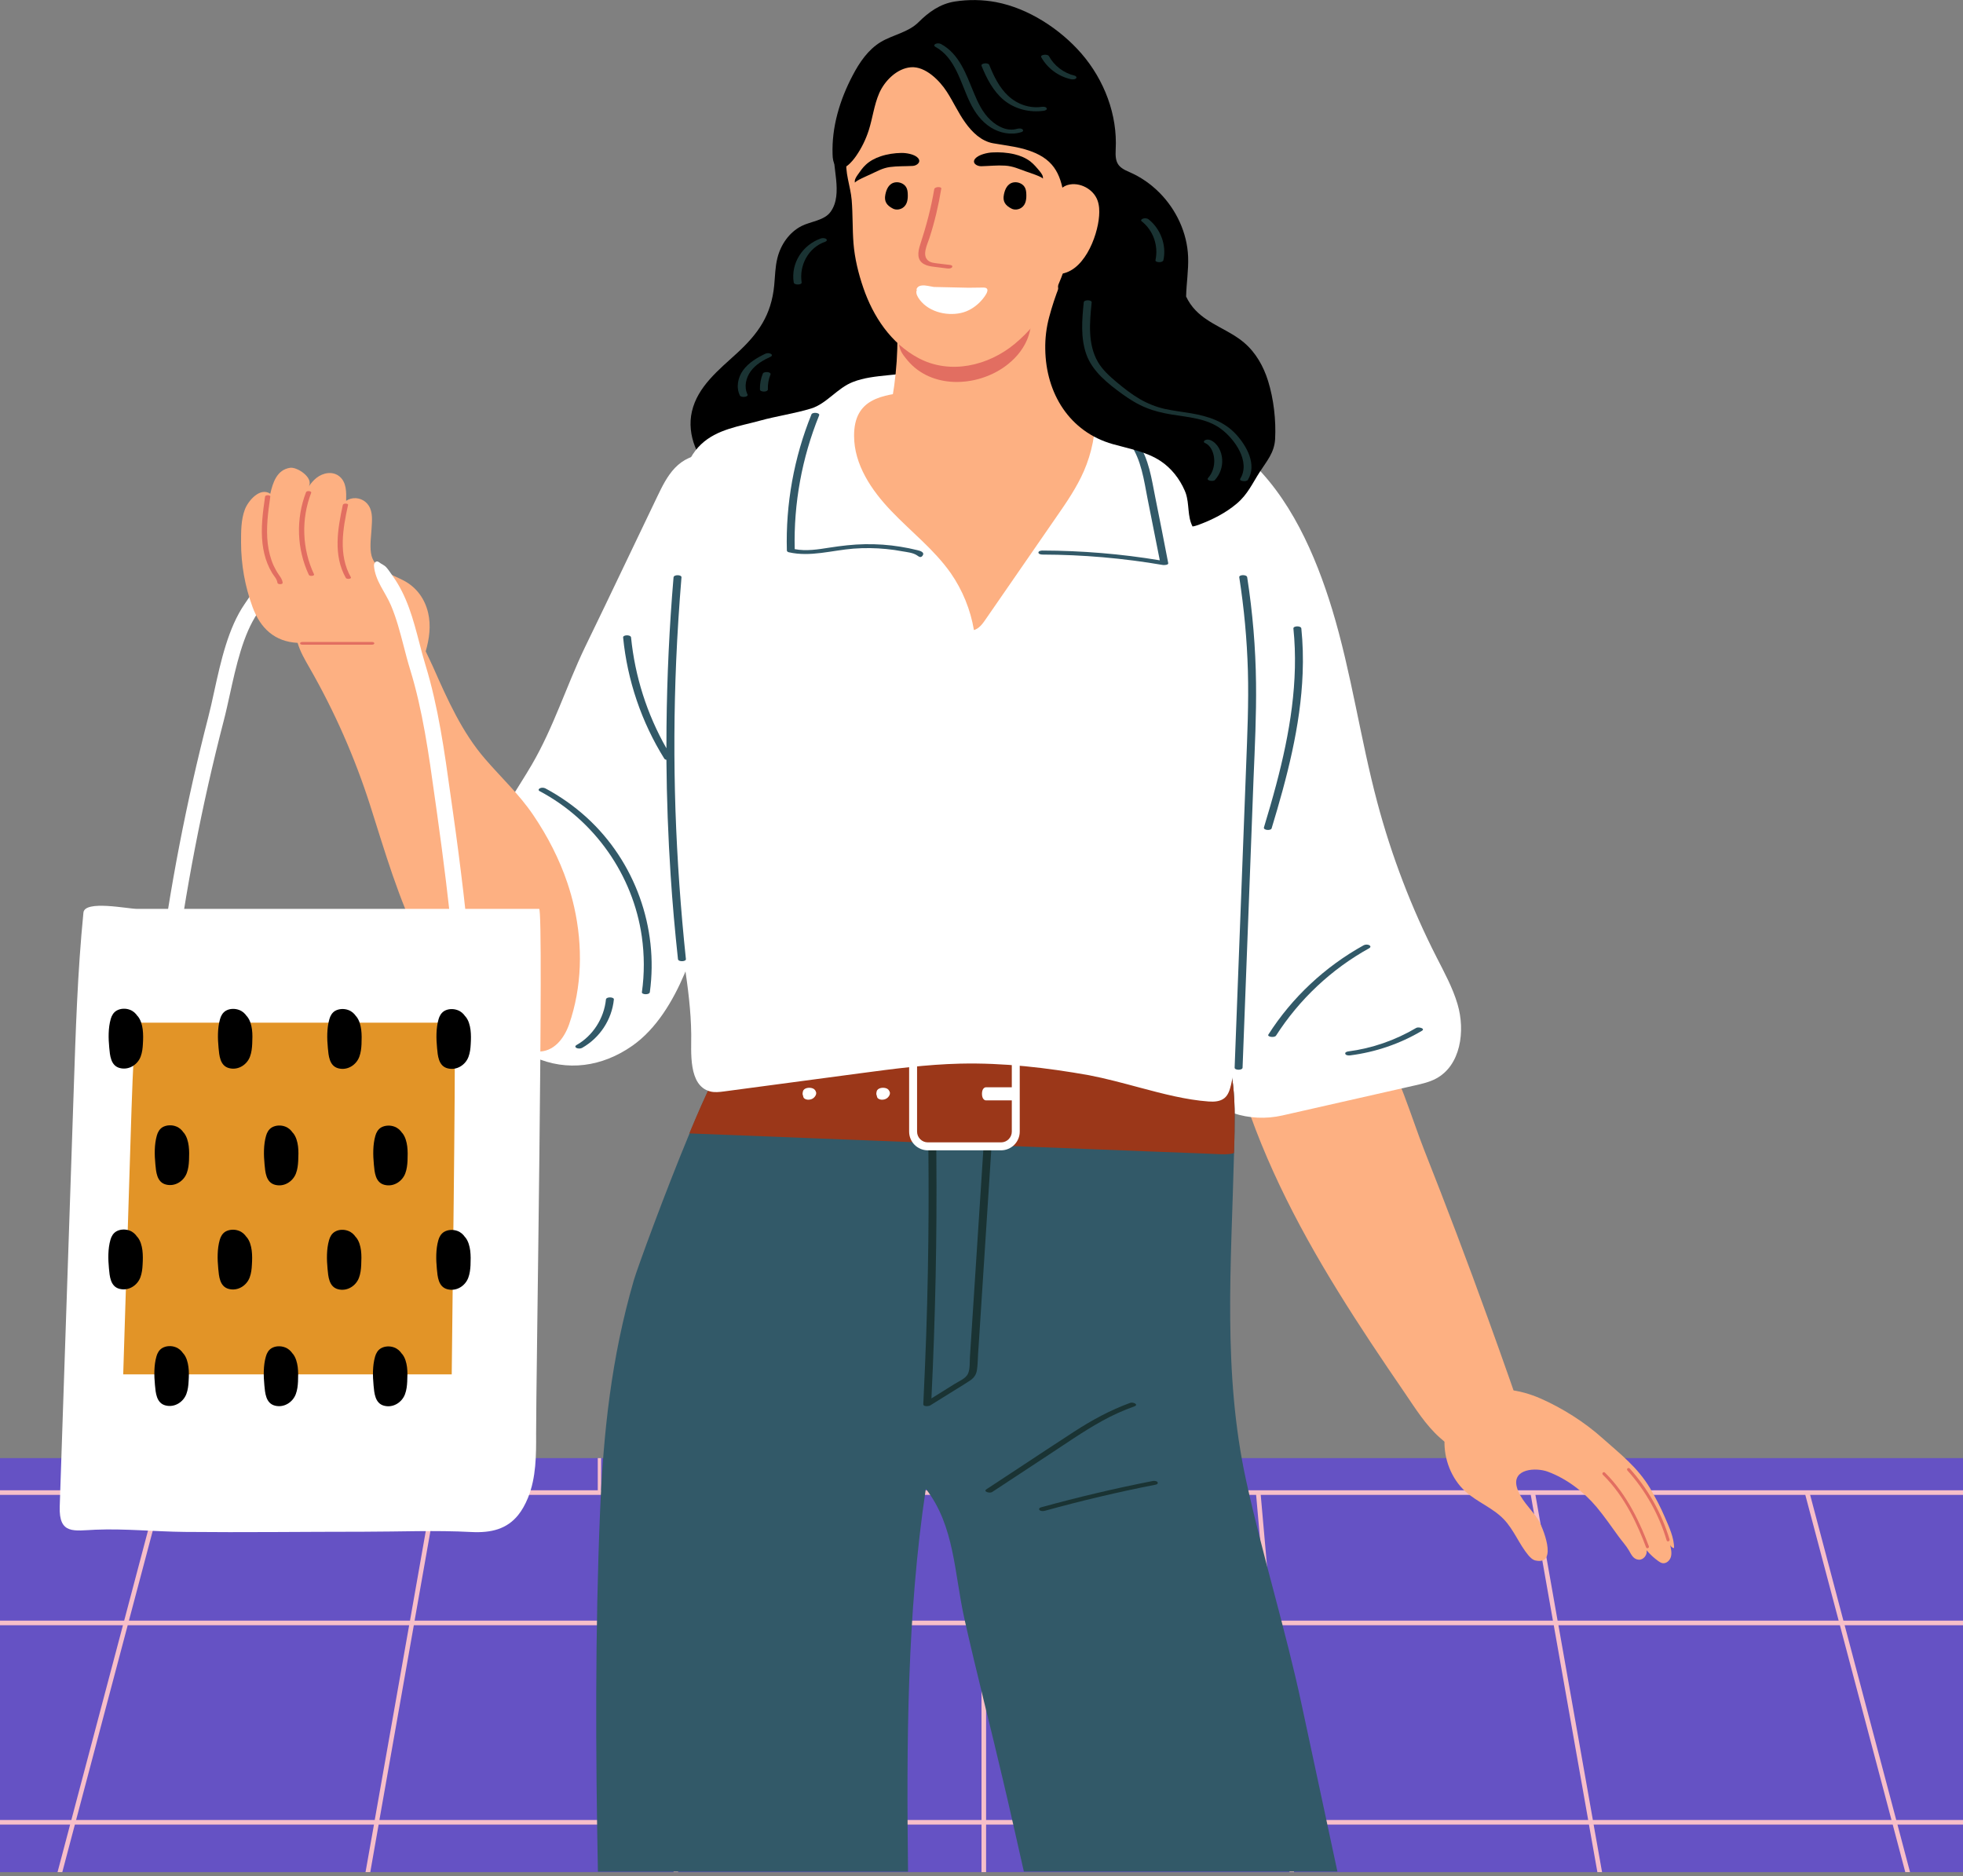 <svg width="428" height="409" viewBox="0 0 428 409" fill="none" xmlns="http://www.w3.org/2000/svg">
<rect x="0" y="0" width="428" height="409" fill="#808080" stroke="none"/>
<path d="M716 317.886H-287V408.156H716V317.886Z" fill="#6552C4"/>
<path d="M716 324.907H693.466L688.501 317.886H687.264L692.229 324.907H633.637L629.291 317.886H628.12L632.467 324.907H573.825L570.114 317.886H568.977L572.688 324.907H514.013L510.92 317.886H509.833L512.926 324.907H475.43V317.886H474.695V324.907H454.2H453.147H394.405H393.368H334.593H333.573H274.797H273.794H215.001H213.999H155.206H154.203H131.067V317.886H130.332V324.907H95.427L96.664 317.886H95.644L94.407 324.907H35.632L37.487 317.886H36.451L34.595 324.907H-24.147L-21.656 317.886H-22.726L-25.2 324.907H-83.926L-80.833 317.886H-81.92L-85.013 324.907H-143.688L-139.977 317.886H-141.114L-144.825 324.907H-203.467L-199.12 317.886H-200.291L-204.637 324.907H-263.229L-258.264 317.886H-259.501L-264.466 324.907H-287V325.91H-265.168L-284.543 353.325H-287V354.328H-285.245L-287 356.819V358.541L-284.024 354.328H-222.825L-249.07 396.788H-287V397.791H-249.688L-256.091 408.156H-254.921L-248.518 397.791H-183.44L-188.94 408.156H-187.787L-182.304 397.791H-117.192L-121.772 408.156H-120.686L-116.106 397.791H-50.944L-54.605 408.156H-53.552L-49.891 397.791H15.287L12.546 408.156H13.582L16.324 397.791H81.536L79.697 408.156H80.733L82.555 397.791H147.767L146.848 408.156H147.851L148.77 397.791H213.999V408.156H215.001V397.791H280.23L281.149 408.156H282.152L281.233 397.791H346.445L348.283 408.156H349.303L347.464 397.791H412.676L415.418 408.156H416.454L413.713 397.791H478.891L482.552 408.156H483.605L479.944 397.791H545.105L549.686 408.156H550.772L546.192 397.791H611.303L616.803 408.156H617.94L612.44 397.791H677.518L683.921 408.156H685.091L678.688 397.791H716V396.788H678.07L651.825 354.328H713.024L716 358.541V356.819L714.245 354.328H716V353.325H713.543L694.168 325.91H716V324.907ZM95.243 325.91H154.119L151.695 353.325H90.395L95.243 325.91ZM35.381 325.91H94.224L89.392 353.325H28.109L35.381 325.91ZM-24.498 325.91H34.328L27.073 353.325H-34.177L-24.498 325.91ZM-84.361 325.91H-25.551L-35.247 353.325H-96.463L-84.361 325.91ZM-144.223 325.91H-85.464L-97.567 353.325H-158.75L-144.223 325.91ZM-204.085 325.91H-145.36L-159.886 353.325H-221.036L-204.085 325.91ZM-283.306 353.325L-263.948 325.91H-205.272L-222.206 353.325H-283.306ZM-182.905 396.788H-247.9L-221.655 354.328H-160.421L-182.905 396.788ZM-116.757 396.788H-181.785L-159.285 354.328H-98.001L-116.757 396.788ZM-50.593 396.788H-115.654L-96.915 354.328H-35.598L-50.593 396.788ZM15.555 396.788H-49.54L-34.528 354.328H26.805L15.555 396.788ZM81.703 396.788H16.591L27.842 354.328H89.209L81.703 396.788ZM147.851 396.788H82.722L90.228 354.328H151.612L147.851 396.788ZM213.999 396.788H148.87L152.615 354.328H213.999V396.788ZM213.999 353.325H152.698L155.122 325.91H213.999V353.325ZM633.085 325.91L650.036 353.325H588.886L574.36 325.91H633.085ZM573.223 325.91L587.75 353.325H526.567L514.464 325.91H573.223ZM513.361 325.91L525.463 353.325H464.247L454.568 325.91H513.361ZM453.498 325.91L463.177 353.325H401.927L394.672 325.91H453.498ZM393.619 325.91L400.891 353.325H339.607L334.776 325.91H393.619ZM333.757 325.91L338.588 353.325H277.305L274.881 325.91H333.757ZM215.001 325.91H273.878L276.302 353.325H215.001V325.91ZM215.001 396.788V354.328H276.385L280.13 396.788H215.001ZM281.149 396.788L277.388 354.328H338.772L346.277 396.788H281.149ZM347.297 396.788L339.791 354.328H401.158L412.409 396.788H347.297ZM413.445 396.788L402.195 354.328H463.528L478.54 396.788H413.445ZM479.593 396.788L464.598 354.328H525.915L544.654 396.788H479.593ZM545.757 396.788L527.001 354.328H588.285L610.785 396.788H545.757ZM676.9 396.788H611.905L589.421 354.328H650.654L676.9 396.788ZM712.306 353.325H651.206L634.272 325.91H692.948L712.306 353.325Z" fill="#F7BFC9"/>
<g clip-path="url(#clip0_138_3955)">
<path d="M329.165 300.726C327.61 296.292 326.033 291.88 324.434 287.468C319.987 275.154 315.343 262.905 310.524 250.722C305.202 237.267 298.762 209.74 279.311 216.787C272.696 219.179 269.082 225.721 269.739 232.613C269.542 232.898 269.454 233.228 269.564 233.623C274.404 250.766 282.487 266.593 291.731 281.541C296.374 289.071 301.303 296.402 306.297 303.69C308.663 307.158 310.831 310.67 313.963 313.458C315.124 314.49 316.351 315.521 317.84 315.807C318.848 316.004 319.877 315.829 320.885 315.631C323.514 315.126 326.142 314.512 328.727 313.787C329.91 313.458 331.136 313.085 332.056 312.229C332.429 311.878 332.757 311.438 332.845 310.912C333.064 309.551 331.574 308.168 331.224 306.939C330.632 304.853 329.888 302.79 329.165 300.726Z" fill="#FDB082"/>
<path d="M359.809 324.521C357.027 319.846 353.26 316.992 349.295 313.458C345.462 310.034 340.665 307.004 335.956 304.919C331.356 302.9 325.945 302.022 321.345 304.063C312.934 307.773 313.329 319.582 319.527 325.18C322.09 327.485 325.485 328.736 327.873 331.216C330.063 333.499 331.202 336.616 333.217 339.053C333.656 339.558 334.159 340.084 334.816 340.216C339.876 341.314 336.262 332.621 335.276 331.15C333.743 328.867 331.399 326.87 330.698 324.126C329.713 320.175 334.904 319.89 337.489 320.855C341.585 322.37 345.309 325.224 348.112 328.56C349.821 330.602 351.31 332.797 352.887 334.948C353.632 335.979 354.552 336.967 355.187 338.065C355.669 338.921 356.151 339.975 357.312 340.04C358.342 340.106 359.196 338.987 359.021 337.977C359.765 338.877 360.641 339.689 361.605 340.37C361.868 340.545 362.131 340.721 362.438 340.787C363.292 340.962 364.102 340.216 364.321 339.382C364.54 338.548 364.343 337.67 364.146 336.814C364.278 337.165 364.606 337.45 365 337.516C365.044 335.299 363.883 332.841 363.007 330.799C362.109 328.692 361.058 326.672 359.897 324.697C359.875 324.631 359.831 324.565 359.809 324.521Z" fill="#FDB082"/>
<path d="M290.46 132.868C294.644 146.653 296.593 161.009 300.295 174.926C303.405 186.604 307.743 197.953 313.24 208.73C314.927 212.045 316.745 215.36 317.797 218.938C319.527 224.798 318.476 232.306 313.087 235.159C311.685 235.906 310.086 236.279 308.531 236.63C298.871 238.825 289.233 240.998 279.574 243.193C272.477 244.796 264.767 242.491 259.991 236.432C256.465 231.954 256.268 225.808 256.312 220.101C256.443 204.45 255.895 187.614 258.524 172.204C259.75 165.004 259.028 157.278 259.115 149.946C259.225 141.934 259.444 133.922 259.794 125.91C260.101 118.908 260.517 111.839 262.116 104.991C263.584 98.735 265.665 94.323 271.732 99.723C281.238 108.108 286.846 121.015 290.46 132.868Z" fill="white"/>
<path d="M131.83 132.232C135.642 124.264 139.475 116.296 143.286 108.305C144.359 106.066 145.455 103.806 147.163 102.006C148.872 100.228 151.325 98.954 153.778 99.306C159.101 100.074 160.328 110.698 160.787 115.022C163.219 137.654 163.635 160.922 157.305 182.807C154.457 192.641 153.274 202.804 149.244 212.309C146.747 218.169 143.155 224.294 137.854 228.003C131.326 232.569 123.682 233.689 116.453 230.462C114.175 229.43 111.919 228.201 110.189 226.379C106.947 222.933 106.75 219.421 105.983 215.118C104.998 209.696 104.121 204.67 104.275 199.116C104.428 193.387 105.129 187.592 107.232 182.236C109.4 176.682 112.971 171.831 115.972 166.673C120.703 158.551 123.463 149.639 127.493 141.21C128.939 138.224 130.385 135.217 131.83 132.232Z" fill="white"/>
<path d="M197.981 408C197.652 380.122 197.74 352.025 201.858 324.587C208.144 332.621 208.057 342.982 210.269 352.903C212.876 364.537 215.876 376.083 218.593 387.695C220.192 394.456 221.703 401.239 223.236 408.022H291.599C288.992 395.861 286.386 383.7 283.779 371.518C280.275 355.142 275.302 339.25 271.71 322.831C266.541 299.234 268.468 275.527 269.06 251.403C269.082 250.942 269.082 250.481 269.104 250.042C269.301 241.722 269.761 231.01 264.526 223.92C259.641 217.313 250.835 214.525 242.994 213.757C233.312 212.835 223.565 212.857 213.883 213.735C194.41 215.513 175.332 221.045 157.874 229.891C156.757 230.462 156.954 231.362 157.874 231.976C157.94 232.02 158.027 232.064 158.115 232.086C157.129 231.603 153.909 238.496 150.317 247.166C144.994 259.963 138.905 276.646 138.204 279.083C133.298 295.941 131.545 312.294 130.823 329.789C129.749 355.867 129.859 381.966 130.363 408.044H197.981V408Z" fill="#325968"/>
<path d="M246.433 305.841C242.074 307.421 238.066 309.616 234.167 312.141C230.093 314.775 226.062 317.453 222.032 320.109C219.71 321.623 217.388 323.16 215.088 324.675C214.278 325.201 215.833 325.618 216.315 325.289C220.301 322.655 224.31 320.043 228.296 317.409C232.217 314.841 236.094 312.119 240.212 309.836C242.49 308.563 244.878 307.487 247.331 306.609C248.361 306.214 247.046 305.621 246.433 305.841Z" fill="#1A3333"/>
<path d="M252.413 323.182C252.282 322.853 251.624 322.831 251.362 322.875C243.169 324.477 235.021 326.409 226.96 328.626C226.654 328.713 226.413 328.955 226.654 329.218C226.895 329.504 227.53 329.46 227.836 329.372C235.766 327.177 243.761 325.289 251.822 323.709C252.062 323.687 252.544 323.555 252.413 323.182Z" fill="#1A3333"/>
<path d="M215.132 239.396C213.905 258.229 212.7 277.063 211.474 295.897C211.408 296.995 211.518 298.399 211.079 299.431C210.619 300.529 209.13 301.099 208.188 301.692C206.48 302.746 204.793 303.821 203.084 304.875C203.939 287.27 204.311 269.622 204.158 251.995C204.114 246.947 204.026 241.876 203.917 236.827C203.895 236.213 202.186 236.257 202.186 236.871C202.624 254.915 202.559 272.958 201.945 290.98C201.77 296.029 201.551 301.099 201.31 306.148C201.288 306.719 202.515 306.587 202.8 306.412L208.736 302.724C209.678 302.131 210.663 301.56 211.583 300.924C212.394 300.353 212.854 299.673 213.007 298.685C213.182 297.565 213.182 296.402 213.248 295.261C213.336 294.075 213.401 292.868 213.489 291.683C213.642 289.29 213.796 286.897 213.949 284.505C214.562 274.89 215.197 265.298 215.811 255.683C216.161 250.239 216.512 244.796 216.862 239.33C216.884 238.759 215.176 238.759 215.132 239.396Z" fill="#1A3333"/>
<path d="M269.103 250.02C269.082 250.481 269.082 250.942 269.06 251.381C268.731 251.491 268.381 251.578 268.008 251.6C266.913 251.71 265.818 251.622 264.745 251.578C263.496 251.535 262.269 251.491 261.021 251.425C258.502 251.337 255.961 251.227 253.442 251.139C248.382 250.942 243.322 250.744 238.262 250.547C228.143 250.152 218.023 249.757 207.903 249.361C197.827 248.966 187.773 248.571 177.697 248.176C168.563 247.825 159.429 247.452 150.295 247.1C153.888 238.43 157.129 231.537 158.093 232.02C158.027 231.976 157.94 231.954 157.852 231.911C156.932 231.318 156.735 230.396 157.852 229.825C175.31 221.001 194.388 215.447 213.861 213.669C223.543 212.791 233.29 212.769 242.972 213.691C250.813 214.438 259.619 217.247 264.504 223.855C269.761 230.989 269.301 241.701 269.103 250.02Z" fill="#9B3719"/>
<path d="M218.264 250.788H202.296C200.04 250.788 198.222 248.966 198.222 246.705V231.559C198.222 229.298 200.04 227.476 202.296 227.476H218.264C220.52 227.476 222.338 229.298 222.338 231.559V246.705C222.338 248.966 220.498 250.788 218.264 250.788ZM202.296 229.21C201.004 229.21 199.952 230.264 199.952 231.559V246.705C199.952 248 201.004 249.054 202.296 249.054H218.264C219.556 249.054 220.608 248 220.608 246.705V231.559C220.608 230.264 219.556 229.21 218.264 229.21H202.296Z" fill="white"/>
<path d="M220.739 237.047H214.956C214.693 237.047 214.102 237.31 214.102 238.474C214.102 239.637 214.715 239.901 214.956 239.901H220.739C221.002 239.901 221.593 239.637 221.593 238.474C221.593 237.31 220.98 237.047 220.739 237.047Z" fill="white"/>
<path d="M193.71 237.574C193.49 237.332 193.162 237.223 192.877 237.179C192.483 237.113 192.001 237.157 191.629 237.354C191.475 237.442 191.366 237.53 191.256 237.683C191.169 237.793 191.147 237.925 191.125 238.057C191.059 238.298 191.037 238.583 191.147 238.825L191.169 238.847C191.191 239.001 191.212 239.154 191.278 239.264C191.344 239.418 191.475 239.527 191.629 239.593C191.913 239.747 192.308 239.791 192.636 239.725C192.987 239.681 193.293 239.527 193.534 239.308C193.841 239.022 194.082 238.627 194.038 238.21C193.972 237.969 193.885 237.771 193.71 237.574Z" fill="white"/>
<path d="M177.632 237.574C177.413 237.332 177.084 237.223 176.799 237.179C176.405 237.113 175.923 237.157 175.551 237.354C175.398 237.442 175.288 237.53 175.178 237.683C175.091 237.793 175.069 237.925 175.047 238.057C174.981 238.298 174.959 238.583 175.069 238.825L175.091 238.847C175.113 239.001 175.135 239.154 175.2 239.264C175.266 239.418 175.398 239.527 175.551 239.593C175.836 239.747 176.23 239.791 176.558 239.725C176.909 239.681 177.216 239.527 177.457 239.308C177.763 239.022 178.004 238.627 177.96 238.21C177.895 237.969 177.807 237.771 177.632 237.574Z" fill="white"/>
<path d="M211.693 97.966C210.926 98.449 210.138 98.932 209.371 99.393C197.718 106.264 184.247 111.005 170.82 109.535C165.541 108.964 160.218 107.361 156.188 103.893C152.157 100.425 149.66 94.871 150.865 89.691C152.113 84.269 156.757 80.603 160.656 77.025C165.344 72.723 168.169 68.706 168.804 62.209C169.002 60.211 169.002 58.191 169.505 56.238C170.228 53.319 172.09 50.641 174.762 49.279C176.69 48.292 179.757 48.072 181.093 46.184C183.94 42.255 181.246 36.087 181.772 31.565C182.276 27.373 184.729 22.412 187.489 19.207C190.577 15.607 194.761 12.995 199.317 11.7C200.85 11.261 202.471 10.909 204.092 10.778C205.866 10.646 206.589 11.546 208.035 12.556C211.014 14.641 214.08 16.573 216.906 18.878C224.288 24.892 230.947 31.807 236.642 39.424C237.956 41.18 239.226 43.002 239.993 45.065C241.263 48.489 241.001 52.353 239.905 55.865C238.657 59.882 236.182 63.152 234.473 66.928C232.852 70.55 231.713 74.303 230.246 77.991C226.763 86.618 219.534 93.028 211.693 97.966Z" fill="black"/>
<path d="M248.579 237.135C253.595 238.474 258.633 239.791 263.518 240.142C264.723 240.23 266.059 240.164 267.001 239.374C267.833 238.671 268.14 237.574 268.403 236.52C271.009 225.589 270.44 214.174 270.506 202.935C270.571 187.636 274.076 172.27 272.411 157.19C271.141 145.534 270.133 133.571 272.433 121.959C274.273 118.469 276.836 114.43 276.661 110.457C276.485 106.659 274.536 102.971 272.083 100.184C269.366 97.089 265.862 94.762 262.291 92.72C257.297 89.889 252.018 87.496 246.52 85.828C243.892 85.038 241.57 84.664 239.226 83.303C237.145 82.074 234.846 81.394 232.48 80.911C222.535 78.891 212.262 79.923 202.165 80.933C199.295 81.218 196.426 81.525 193.556 81.811C190.971 82.074 188.365 82.338 185.955 83.281C182.56 84.599 180.217 88.023 176.865 89.055C173.295 90.152 169.352 90.701 165.694 91.711C161.248 92.94 156.341 93.555 152.836 96.891C149.244 100.315 148.302 105.649 147.733 110.588C145.717 128.193 146.725 145.6 146.572 163.183C146.484 173.829 146.747 184.497 147.404 195.121C148.017 205.328 150.602 215.184 150.712 225.501C150.755 229.233 150.011 236.674 154.83 237.947C155.815 238.21 156.867 238.079 157.874 237.947C167.753 236.63 177.632 235.313 187.511 233.996C194.761 233.03 202.011 232.064 209.327 231.889C218.768 231.669 228.165 232.767 237.43 234.413C241.088 235.115 244.812 236.125 248.579 237.135Z" fill="white"/>
<path d="M212.35 137.368C213.467 137.039 214.234 136.007 214.891 135.042C220.038 127.6 225.186 120.137 230.333 112.696C232.546 109.513 234.758 106.286 236.313 102.73C238.044 98.757 238.92 94.389 238.832 90.042C238.657 80.801 227.398 83.216 221.09 83.567C213.664 83.984 206.239 84.599 198.835 85.389C192.286 86.091 186.196 86.859 186.218 95.025C186.218 101.281 190.008 106.901 194.345 111.422C198.66 115.944 203.698 119.83 207.29 124.944C209.853 128.632 211.605 132.912 212.35 137.368Z" fill="#FDB082"/>
<path d="M147.273 176.594C146.922 165.795 146.966 154.973 147.426 144.173C147.689 138.071 148.083 131.947 148.587 125.866C148.631 125.273 146.922 125.23 146.856 125.866C145.936 136.688 145.433 147.532 145.323 158.397C145.301 159.978 145.301 161.558 145.301 163.139C141.074 155.719 138.445 147.488 137.591 138.971C137.525 138.334 135.817 138.378 135.861 138.971C136.781 148.322 139.869 157.431 144.841 165.4C144.929 165.531 145.104 165.619 145.301 165.663C145.367 174.048 145.674 182.433 146.221 190.819C146.616 196.921 147.163 203.023 147.82 209.104C147.886 209.74 149.594 209.674 149.551 209.104C148.412 198.282 147.645 187.438 147.273 176.594Z" fill="#325968"/>
<path d="M127.931 178.241C125.193 175.738 122.149 173.609 118.907 171.875C118.556 171.7 118.031 171.678 117.68 171.875C117.374 172.051 117.352 172.336 117.68 172.49C129.64 178.834 138.007 190.753 139.935 204.165C140.504 208.182 140.526 212.287 139.957 216.304C139.869 216.874 141.6 216.94 141.687 216.304C143.615 202.233 138.423 187.811 127.931 178.241Z" fill="#325968"/>
<path d="M132.115 217.906C131.699 222.011 129.268 225.83 125.675 227.85C125.369 228.025 125.369 228.289 125.675 228.464C126.004 228.64 126.573 228.64 126.902 228.464C130.757 226.291 133.407 222.318 133.846 217.884C133.889 217.335 132.181 217.269 132.115 217.906Z" fill="#325968"/>
<path d="M199.996 119.939C198.769 119.632 197.543 119.391 196.316 119.193C193.775 118.776 191.169 118.6 188.584 118.644C185.977 118.688 183.414 118.995 180.852 119.391C178.355 119.786 175.77 120.203 173.273 119.72C173.032 109.754 174.85 99.81 178.596 90.569C178.858 89.954 177.15 89.801 176.931 90.328C173.12 99.723 171.28 109.886 171.564 120.027C171.564 120.225 171.827 120.378 171.98 120.4C176.69 121.476 181.377 119.983 186.087 119.61C188.474 119.434 190.884 119.456 193.271 119.698C194.454 119.808 195.637 119.983 196.798 120.203C197.784 120.378 198.988 120.488 199.843 121.015C200.324 121.322 200.719 121.717 201.135 121.169C201.726 120.378 200.565 120.071 199.996 119.939Z" fill="#325968"/>
<path d="M251.887 108.415C251.076 104.376 250.507 100.03 248.097 96.562C247.769 96.079 246.082 96.298 246.433 96.803C248.842 100.271 249.412 104.64 250.2 108.701C251.098 113.179 251.975 117.678 252.873 122.156C244.418 120.752 235.853 120.049 227.267 120.027C227.004 120.027 226.412 120.115 226.412 120.466C226.412 120.817 227.026 120.905 227.267 120.905C236.094 120.927 244.921 121.695 253.617 123.188C253.814 123.21 254.8 123.188 254.713 122.771C253.793 117.986 252.851 113.201 251.887 108.415Z" fill="#325968"/>
<path d="M273.857 148.937C273.769 141.21 273.112 133.483 271.93 125.844C271.82 125.208 270.111 125.274 270.199 125.844C271.25 132.605 271.886 139.41 272.083 146.259C272.28 153.261 271.951 160.263 271.689 167.266C271.163 181.226 270.637 195.165 270.09 209.126L269.191 232.767C269.17 233.359 270.9 233.381 270.922 232.767C271.448 218.762 271.995 204.758 272.521 190.775C272.784 183.794 273.047 176.814 273.309 169.856C273.594 162.897 273.945 155.917 273.857 148.937Z" fill="#325968"/>
<path d="M283.736 137.017C283.67 136.381 281.962 136.424 282.005 137.017C283.188 148.475 281.195 159.978 278.26 171.041C277.427 174.18 276.529 177.275 275.587 180.37C275.39 181.029 277.077 181.138 277.252 180.611C280.582 169.614 283.582 158.331 284.021 146.785C284.152 143.515 284.064 140.244 283.736 137.017Z" fill="#325968"/>
<path d="M298.565 206.074C298.236 205.877 297.667 205.899 297.338 206.074C288.927 210.728 281.72 217.445 276.551 225.545C276.222 226.072 277.887 226.291 278.216 225.786C283.297 217.862 290.329 211.255 298.565 206.711C298.871 206.513 298.871 206.25 298.565 206.074Z" fill="#325968"/>
<path d="M308.794 224.096C304.216 226.796 299.178 228.552 293.921 229.233C293.658 229.277 293.176 229.43 293.33 229.781C293.461 230.111 294.118 230.133 294.381 230.089C299.901 229.386 305.245 227.564 310.021 224.733C310.853 224.228 309.276 223.811 308.794 224.096Z" fill="#325968"/>
<path d="M214.19 151.395C213.927 150.978 213.511 150.627 212.941 150.495C210.97 149.99 210.269 151.549 210.335 152.997C210.357 153.59 210.554 154.249 211.233 154.6C212.131 155.061 213.555 154.863 214.102 154.139C214.672 153.371 214.694 152.229 214.19 151.395Z" fill="white"/>
<path d="M214.19 183.048C213.927 182.631 213.511 182.28 212.941 182.148C210.97 181.643 210.269 183.202 210.335 184.65C210.357 185.243 210.554 185.902 211.233 186.253C212.131 186.714 213.555 186.516 214.102 185.792C214.672 185.024 214.694 183.86 214.19 183.048Z" fill="white"/>
<path d="M214.19 214.679C213.927 214.262 213.511 213.911 212.941 213.779C210.97 213.274 210.269 214.833 210.335 216.282C210.357 216.874 210.554 217.533 211.233 217.884C212.131 218.345 213.555 218.147 214.102 217.423C214.672 216.677 214.694 215.513 214.19 214.679Z" fill="white"/>
<path d="M195.681 73.118C195.659 74.15 195.659 75.16 195.637 76.082C195.528 79.682 195.155 83.282 194.542 86.838C194.301 88.177 194.06 89.625 194.717 90.789C195.659 92.479 197.915 92.742 199.843 92.83C200.763 92.874 201.705 92.918 202.625 92.94C203.019 92.962 203.413 92.984 203.764 93.159C204.048 93.313 204.289 93.555 204.53 93.752C205.56 94.564 207.224 94.411 208.473 94.454C209.962 94.498 211.474 94.411 212.941 94.213C216.468 93.774 219.513 92.633 223.061 92.435C225.471 92.303 227.858 92.106 230.246 91.82C231.538 91.667 234.714 91.996 235.218 90.46C235.459 89.735 235.284 88.967 235.108 88.242C233.531 81.569 232.283 74.808 231.363 68.026C231.144 66.358 230.925 64.689 230.728 63.021C230.596 61.88 230.837 59.289 230.268 58.324C229.063 56.304 225.339 57.731 223.696 58.411C221.988 59.114 220.433 60.299 218.593 60.694C216.227 61.221 213.358 61.309 210.882 61.616C209.064 61.836 207.334 61.111 205.538 60.958C203.873 60.804 202.625 61.397 201.135 61.967C200.281 62.297 199.536 62.758 198.857 63.284C196.119 65.523 195.769 69.518 195.681 73.118Z" fill="#FDB082"/>
<path d="M196.01 72.481C195.988 72.679 195.988 72.877 195.966 73.074C195.9 74.172 195.922 75.291 196.338 76.301C196.667 77.135 197.258 77.816 197.828 78.518C202.997 84.774 212.745 84.445 219.053 79.945C221.134 78.452 222.908 76.477 223.916 74.128C225.011 71.603 225.843 66.423 222.689 64.952C220.477 63.921 218.002 63.372 215.592 62.911C213.511 62.516 211.299 62.143 209.174 62.252H209.087C207.466 62.23 205.845 62.45 204.268 62.757C202.953 63.021 202.581 63.877 201.354 64.272C199.602 64.821 198.178 66.182 197.324 67.806C196.535 69.233 196.163 70.857 196.01 72.481Z" fill="#E26E61"/>
<path d="M188.781 20.326C189.504 18.79 190.38 17.253 191.541 16.178C193.425 14.466 196.141 13.214 198.463 12.161C199.843 11.546 201.288 11.019 202.778 10.734C204.421 10.405 206.129 10.383 207.794 10.492C212.7 10.844 217.41 12.643 221.44 15.344C224.901 17.67 228.844 21.16 231.056 24.651C233.597 28.668 234.232 34.88 234.561 39.467C234.911 44.582 234.451 49.74 233.225 54.723C231.253 62.582 227.617 69.694 221.199 75.006C215.482 79.725 207.203 81.745 200.281 78.079C194.213 74.852 190.358 68.947 188.234 62.757C187.16 59.64 186.35 56.304 186.087 53.011C185.846 49.872 185.955 46.733 185.693 43.572C185.43 40.521 184.116 37.514 184.619 34.419C185.233 30.599 186.196 26.407 187.73 22.785C188.036 22.017 188.387 21.182 188.781 20.326Z" fill="#FDB082"/>
<path d="M221.178 33.629C222.448 33.936 223.653 34.441 224.638 35.187C225.427 35.802 226.062 36.57 226.697 37.339C227.092 37.821 227.508 38.392 227.376 38.985C227.464 38.612 224.2 37.558 223.697 37.382C222.141 36.834 220.871 36.219 219.162 36.109C217.432 35.999 215.702 36.197 213.949 36.241C212.985 36.263 211.825 35.538 212.635 34.573C213.358 33.717 215.285 33.278 216.359 33.234C217.892 33.146 219.601 33.256 221.178 33.629Z" fill="black"/>
<path d="M191.979 34.09C190.796 34.485 189.679 35.077 188.803 35.889C188.08 36.548 187.532 37.36 186.963 38.172C186.612 38.677 186.24 39.27 186.415 39.862C186.328 39.489 189.35 38.216 189.81 37.997C191.256 37.338 192.417 36.636 194.038 36.416C195.681 36.197 197.324 36.263 198.988 36.175C199.908 36.131 200.96 35.319 200.127 34.419C199.382 33.607 197.543 33.321 196.513 33.343C195.067 33.365 193.468 33.585 191.979 34.09Z" fill="black"/>
<path d="M193.031 42.453C193.25 41.311 193.775 39.972 195.221 39.753C196.163 39.621 197.192 40.082 197.608 40.872C197.828 41.267 197.893 41.728 197.915 42.167C197.981 43.243 197.893 44.582 196.864 45.285C196.272 45.702 195.374 45.833 194.695 45.482C193.315 44.78 192.746 43.902 193.031 42.453Z" fill="black"/>
<path d="M218.878 42.453C219.097 41.311 219.623 39.972 221.068 39.753C222.01 39.621 223.04 40.082 223.456 40.872C223.675 41.267 223.741 41.728 223.763 42.167C223.828 43.243 223.741 44.582 222.711 45.285C222.12 45.702 221.222 45.833 220.543 45.482C219.163 44.78 218.593 43.902 218.878 42.453Z" fill="black"/>
<path d="M207.071 57.753C206.151 57.643 205.253 57.533 204.333 57.423C203.676 57.336 202.909 57.27 202.361 56.809C200.959 55.645 202.208 53.253 202.646 51.892C203.785 48.38 204.639 44.758 205.231 41.114C205.318 40.653 203.785 40.675 203.697 41.245C202.997 45.394 201.923 49.411 200.609 53.406C200.127 54.899 199.842 56.699 201.463 57.577C202.142 57.95 202.909 58.082 203.676 58.17C204.683 58.301 205.691 58.411 206.698 58.543C206.961 58.565 207.531 58.499 207.618 58.192C207.75 57.862 207.29 57.775 207.071 57.753Z" fill="#E26E61"/>
<path d="M276.485 83.062C275.499 79.879 273.791 76.85 271.25 74.699C268.03 71.955 263.649 70.748 260.692 67.674C259.838 66.796 259.137 65.765 258.611 64.645C258.677 61.77 259.159 58.872 259.049 55.996C258.852 50.75 256.465 45.702 252.807 42.014C250.901 40.104 248.667 38.546 246.192 37.492C243.717 36.438 243.103 35.494 243.257 32.597C243.673 25.024 240.759 17.429 235.809 11.7C231.144 6.322 224.222 1.8 217.147 0.461C214.212 -0.088 211.167 -0.132 208.21 0.329C204.968 0.834 202.515 2.612 200.281 4.829C198.046 7.068 194.695 7.573 192.045 9.153C189.285 10.822 187.401 13.588 185.911 16.441C183.108 21.753 181.312 27.702 181.531 33.694C181.552 34.572 181.662 35.494 182.232 36.153C183.743 37.865 185.89 35.121 186.678 33.98C187.861 32.268 188.781 30.38 189.416 28.404C190.27 25.726 190.577 22.895 191.694 20.326C192.855 17.648 195.549 14.905 198.616 14.663C201.792 14.422 204.88 17.583 206.436 19.997C207.859 22.192 208.933 24.607 210.466 26.736C211.955 28.821 213.949 30.775 216.533 31.236C219.622 31.785 222.754 32.048 225.689 33.343C230.727 35.538 231.56 39.402 232.217 44.385C232.699 48.028 232.107 51.672 232.348 55.316C232.348 55.426 232.37 55.557 232.37 55.667C232.436 56.787 232.567 58.126 232.304 59.223C232.064 60.277 231.384 61.331 230.99 62.34C230.114 64.557 229.369 66.818 228.756 69.123C228.143 71.406 227.858 73.755 227.902 76.103C228.033 85.762 233.181 94.147 242.621 96.825C246.192 97.835 249.959 98.471 253.048 100.513C255.391 102.071 257.188 104.376 258.305 106.944C258.392 107.12 258.458 107.318 258.524 107.493C259.356 109.908 258.852 112.542 260.013 114.781C260.517 114.715 260.999 114.539 261.481 114.364C264.416 113.266 267.264 111.817 269.651 109.798C272.061 107.757 273.046 105.408 274.689 102.862C276.2 100.513 277.843 98.713 278.018 95.728C278.237 91.623 277.712 87.013 276.485 83.062Z" fill="black"/>
<path d="M232.589 40.39C232.655 40.368 232.743 40.346 232.809 40.324C235.349 39.599 238.394 41.202 239.292 43.682C239.686 44.758 239.73 45.921 239.643 47.063C239.314 51.65 236.16 59.794 230.509 59.75C230.246 59.75 229.961 59.728 229.72 59.575C229.37 59.355 229.172 58.938 228.997 58.543C227.53 54.987 227.749 50.706 228.625 47.041C229.194 44.758 230.158 41.268 232.589 40.39Z" fill="#FDB082"/>
<path d="M199.799 63.153C200.018 62.34 200.763 62.187 201.595 62.231C202.449 62.297 203.413 62.582 204.026 62.604C207.465 62.736 210.926 62.758 214.365 62.692C216.577 62.648 214.234 65.282 213.62 65.896C212.481 67.038 211.036 67.916 209.459 68.245C206.195 68.948 202.077 67.894 200.193 64.865C199.339 63.482 199.908 62.472 201.507 62.516C205.757 62.604 210.028 62.692 214.277 62.801C214.453 62.801 214.65 62.823 214.759 62.933C214.869 63.065 214.825 63.328 214.65 63.328L199.799 63.153Z" fill="white"/>
<path d="M222.974 28.229C222.733 27.943 222.097 27.987 221.791 28.075C219.666 28.712 217.519 27.614 215.986 26.187C214.234 24.563 213.204 22.346 212.306 20.173C210.663 16.221 209.174 11.765 205.165 9.592C204.837 9.417 204.289 9.395 203.939 9.592C203.632 9.768 203.61 10.031 203.939 10.207C208.385 12.644 209.459 18.197 211.518 22.39C212.569 24.541 213.971 26.494 216.03 27.79C218.001 29.019 220.411 29.502 222.645 28.821C222.974 28.733 223.215 28.514 222.974 28.229Z" fill="#1A3333"/>
<path d="M228.209 23.597C228.077 23.268 227.42 23.246 227.157 23.29C224.463 23.685 221.769 22.719 219.798 20.875C217.848 19.053 216.665 16.573 215.68 14.136C215.461 13.609 213.774 13.741 214.015 14.378C215.132 17.122 216.556 19.909 218.9 21.841C221.331 23.817 224.529 24.585 227.596 24.146C227.858 24.102 228.362 23.948 228.209 23.597Z" fill="#1A3333"/>
<path d="M234.298 16.485C231.932 15.936 229.873 14.356 228.69 12.227C228.406 11.722 226.719 11.897 227.026 12.468C228.362 14.883 230.749 16.639 233.422 17.253C233.794 17.341 234.298 17.363 234.605 17.1C234.867 16.836 234.561 16.551 234.298 16.485Z" fill="#1A3333"/>
<path d="M180.173 52.133C179.91 51.87 179.319 51.87 178.99 51.979C175.004 53.384 172.397 57.335 173.054 61.572C173.142 62.209 174.872 62.143 174.785 61.572C174.215 57.84 176.252 53.999 179.866 52.726C180.129 52.638 180.436 52.419 180.173 52.133Z" fill="#1A3333"/>
<path d="M168.06 77.135C167.709 76.938 167.184 76.96 166.833 77.135C165.015 78.013 163.197 79.089 161.992 80.757C160.875 82.316 160.459 84.445 161.313 86.223C161.576 86.75 163.263 86.574 162.978 85.981C162.19 84.357 162.628 82.403 163.657 80.977C164.73 79.462 166.417 78.518 168.06 77.75C168.388 77.596 168.367 77.289 168.06 77.135Z" fill="#1A3333"/>
<path d="M167.381 81.13C167.162 81.108 166.921 81.108 166.724 81.174C166.571 81.218 166.373 81.284 166.33 81.437C165.87 82.535 165.651 83.742 165.694 84.928C165.716 85.279 166.286 85.367 166.549 85.367C166.746 85.367 166.987 85.345 167.162 85.235C167.271 85.169 167.425 85.081 167.425 84.928C167.381 83.808 167.556 82.71 167.994 81.657C168.126 81.328 167.644 81.152 167.381 81.13Z" fill="#1A3333"/>
<path d="M269.586 94.784C266.979 91.886 263.453 90.745 259.707 90.108C257.779 89.779 255.83 89.559 253.924 89.142C252.019 88.703 250.223 87.979 248.536 87.013C246.74 85.959 245.075 84.664 243.476 83.325C241.943 82.03 240.409 80.669 239.38 78.913C237.124 75.006 237.584 70.221 238.022 65.918C238.088 65.348 236.357 65.282 236.292 65.918C235.919 69.672 235.569 73.623 236.861 77.267C238.197 80.999 241.592 83.654 244.703 85.915C246.346 87.101 248.076 88.176 249.96 88.923C251.69 89.625 253.486 90.042 255.326 90.35C259.006 90.964 263.08 91.184 266.191 93.489C269.17 95.684 272.718 100.623 270.418 104.376C270.09 104.903 271.776 105.122 272.083 104.618C274.098 101.303 271.842 97.286 269.586 94.784Z" fill="#1A3333"/>
<path d="M266.475 100.118C266.366 98.471 265.533 96.671 263.956 95.969C263.584 95.815 263.102 95.771 262.73 95.969C262.445 96.123 262.379 96.452 262.73 96.584C264.088 97.176 264.679 98.844 264.745 100.227C264.811 101.654 264.372 103.125 263.409 104.2C262.883 104.793 264.526 105.057 264.898 104.639C266.015 103.41 266.585 101.786 266.475 100.118Z" fill="#1A3333"/>
<path d="M250.42 47.809C250.113 47.567 249.609 47.545 249.237 47.655C248.996 47.721 248.602 48.006 248.93 48.248C251.449 50.223 252.61 53.582 251.931 56.721C251.822 57.248 253.508 57.357 253.662 56.721C254.384 53.45 253.048 49.894 250.42 47.809Z" fill="#1A3333"/>
<path d="M58.824 124.066C57.225 125.954 55.823 128.017 54.487 129.993C54.114 130.542 53.742 131.09 53.37 131.639C49.755 136.863 48.134 144.217 46.711 150.714C46.273 152.734 45.856 154.644 45.396 156.4C40.643 174.816 36.985 193.694 34.576 212.528L37.993 212.967C40.402 194.265 44.016 175.519 48.748 157.256C49.23 155.434 49.646 153.502 50.106 151.439C51.464 145.271 52.997 138.268 56.217 133.593C56.589 133.044 56.962 132.495 57.356 131.925C57.838 131.222 58.32 130.498 58.846 129.773V124.066H58.824Z" fill="white"/>
<path d="M125.193 197.777C124.799 195.999 124.295 194.243 123.725 192.531C121.951 187.263 119.388 182.302 116.278 177.714C113.211 173.17 109.356 169.614 105.83 165.531C100.77 159.714 97.572 152.537 94.461 145.49C93.957 144.349 93.366 143.185 92.819 142C93.607 139.278 94.001 136.381 93.344 133.593C92.621 130.542 90.825 128.061 88.065 126.591C85.305 125.12 81.385 124.176 80.881 120.532C80.64 118.82 80.903 116.998 81.012 115.286C81.1 113.64 81.341 111.752 80.421 110.281C79.588 108.942 77.989 108.328 76.478 108.723C76.106 108.832 75.755 108.986 75.47 109.184C75.514 107.362 75.58 105.189 74.047 103.894C72.557 102.642 70.432 103.059 69.009 104.179C68.33 104.728 67.76 105.386 67.3 106.111C68.483 104.157 64.781 101.764 63.27 101.984C60.356 102.401 59.48 105.254 58.933 107.647C56.677 106.133 54.092 109.206 53.391 111.071C52.537 113.332 52.559 115.901 52.559 118.293C52.559 123.057 53.413 127.842 55.056 132.32C56.764 136.973 59.875 139.893 64.891 140.156C65.46 142.11 66.512 143.888 67.519 145.644C72.951 155.127 77.376 165.18 80.706 175.585C83.947 185.726 86.861 195.955 91.68 205.548C95.25 212.638 99.959 219.662 106.29 224.557C109.334 226.906 113.211 229.079 117.154 229.255C120.724 229.408 122.981 226.423 124.076 223.35C126.901 215.206 127.099 206.25 125.193 197.777Z" fill="#FDB082"/>
<path d="M60.773 125.274C60.335 124.637 59.962 123.957 59.634 123.254C58.977 121.783 58.583 120.181 58.385 118.579C57.969 115.132 58.451 111.664 58.933 108.262C58.977 107.889 57.838 107.845 57.794 108.262C57.312 111.664 56.83 115.132 57.246 118.579C57.422 120.027 57.75 121.476 58.298 122.837C58.583 123.562 58.933 124.264 59.327 124.922C59.743 125.603 60.401 126.24 60.488 127.052C60.532 127.469 61.671 127.447 61.627 127.052C61.562 126.349 61.167 125.844 60.773 125.274Z" fill="#E26E61"/>
<path d="M68.461 125.186C65.855 119.654 65.635 113.157 67.848 107.449C68.001 107.032 66.884 106.923 66.731 107.296C64.475 113.113 64.694 119.698 67.344 125.339C67.519 125.691 68.658 125.581 68.461 125.186Z" fill="#E26E61"/>
<path d="M76.5 125.844C73.74 120.993 74.748 115.264 75.887 110.083C75.975 109.732 74.836 109.666 74.748 110.083C73.609 115.33 72.623 121.081 75.405 125.998C75.602 126.349 76.719 126.217 76.5 125.844Z" fill="#E26E61"/>
<path d="M81.1 139.959H65.942C65.263 139.959 65.241 140.551 65.942 140.551H81.1C81.779 140.551 81.801 139.959 81.1 139.959Z" fill="#E26E61"/>
<path d="M112.971 330.316C110.517 333.345 107.144 334.223 102.785 334.004C95.009 333.587 87.124 333.938 79.326 333.938C66.315 333.938 53.304 334.114 40.292 333.982C33.853 333.916 27.26 333.236 20.842 333.499C16.154 333.697 12.825 334.641 13.022 328.45C14.03 298.246 15.059 268.042 16.067 237.815C16.505 224.755 16.899 211.957 18.191 198.962C18.476 196.175 27.873 198.15 29.888 198.15C59.108 198.15 88.328 198.15 117.549 198.15C118.622 198.15 116.848 302.9 116.891 312.47C116.913 317.234 116.913 322.129 115.117 326.541C114.504 328.055 113.781 329.306 112.971 330.316Z" fill="white"/>
<path d="M98.492 299.629C98.623 285.054 99.302 238.057 99.149 222.955H29.625C28.99 231.23 28.749 239.462 28.486 247.803C27.938 265.078 27.413 282.354 26.865 299.629H98.492Z" fill="#E29427"/>
<path d="M98.864 206.733C97.879 196.987 96.674 187.175 95.316 177.517C95.141 176.287 94.966 175.036 94.79 173.785C93.498 164.478 92.162 154.841 89.424 145.973C88.898 144.283 88.46 142.549 88.022 140.881C87.233 137.851 86.445 134.8 85.218 131.925C83.97 129.027 81.801 126.613 81.538 123.342C81.494 122.727 82.02 122.069 82.677 122.596C83.181 123.013 83.751 123.144 84.254 123.715C84.736 124.264 85.13 124.878 85.547 125.471C88.767 129.927 90.103 135.064 91.395 140.003C91.811 141.649 92.271 143.339 92.753 144.941C95.557 154.073 96.915 163.841 98.229 173.302C98.404 174.553 98.58 175.782 98.755 177.012C100.42 188.668 101.8 200.521 102.917 212.243L99.478 212.572C99.259 210.64 99.061 208.687 98.864 206.733Z" fill="white"/>
<path d="M31.114 224.425C30.983 223.438 30.698 222.34 30.019 221.528C30.019 221.506 29.997 221.506 29.975 221.506C29.581 220.913 29.033 220.408 28.31 220.145C27.39 219.794 26.251 219.838 25.397 220.343C24.718 220.76 24.346 221.44 24.148 222.143C23.579 224.118 23.623 226.379 23.82 228.42C23.973 230.023 24.105 232.35 26.142 232.855C28.157 233.359 30.041 232.064 30.676 230.33C31.004 229.452 31.114 228.508 31.158 227.564C31.223 226.533 31.245 225.479 31.114 224.425Z" fill="black"/>
<path d="M54.946 224.469C54.815 223.482 54.53 222.384 53.851 221.572C53.851 221.572 53.829 221.55 53.807 221.55C53.413 220.957 52.865 220.452 52.142 220.189C51.222 219.838 50.083 219.86 49.229 220.364C48.55 220.782 48.178 221.462 47.981 222.164C47.411 224.14 47.455 226.401 47.652 228.442C47.805 230.045 47.937 232.372 49.974 232.876C51.989 233.381 53.873 232.086 54.508 230.352C54.837 229.474 54.946 228.53 54.99 227.586C55.034 226.555 55.078 225.501 54.946 224.469Z" fill="black"/>
<path d="M78.756 224.491C78.624 223.503 78.34 222.406 77.683 221.594C77.683 221.572 77.661 221.572 77.639 221.572C77.244 220.979 76.697 220.474 75.974 220.211C75.054 219.859 73.915 219.903 73.061 220.386C72.382 220.803 72.009 221.484 71.812 222.208C71.243 224.184 71.287 226.445 71.484 228.486C71.637 230.089 71.768 232.415 73.805 232.92C75.821 233.425 77.704 232.13 78.34 230.396C78.668 229.518 78.778 228.574 78.822 227.652C78.865 226.598 78.887 225.523 78.756 224.491Z" fill="black"/>
<path d="M102.588 224.513C102.456 223.525 102.172 222.428 101.493 221.616C101.493 221.594 101.471 221.594 101.449 221.594C101.054 221.001 100.507 220.496 99.784 220.233C98.864 219.882 97.725 219.904 96.871 220.408C96.192 220.825 95.819 221.506 95.622 222.208C95.053 224.184 95.097 226.445 95.294 228.486C95.447 230.089 95.578 232.415 97.615 232.92C99.631 233.425 101.514 232.13 102.15 230.396C102.478 229.518 102.588 228.574 102.632 227.652C102.697 226.62 102.719 225.567 102.588 224.513Z" fill="black"/>
<path d="M41.147 249.844C41.015 248.857 40.73 247.759 40.073 246.947C40.073 246.925 40.051 246.925 40.03 246.925C39.635 246.332 39.088 245.827 38.365 245.564C37.445 245.213 36.306 245.257 35.452 245.74C34.773 246.157 34.4 246.837 34.203 247.54C33.634 249.515 33.677 251.776 33.874 253.818C34.028 255.42 34.159 257.747 36.196 258.252C38.212 258.756 40.095 257.461 40.73 255.727C41.059 254.849 41.169 253.905 41.212 252.961C41.256 251.952 41.278 250.898 41.147 249.844Z" fill="black"/>
<path d="M64.978 249.888C64.847 248.901 64.562 247.803 63.883 246.991C63.883 246.991 63.861 246.969 63.839 246.969C63.445 246.376 62.897 245.871 62.175 245.608C61.255 245.257 60.116 245.301 59.261 245.805C58.582 246.223 58.21 246.903 58.013 247.605C57.443 249.581 57.487 251.842 57.684 253.883C57.837 255.486 57.969 257.813 60.006 258.317C62.021 258.822 63.905 257.527 64.54 255.793C64.869 254.915 64.978 253.971 65.022 253.049C65.066 251.974 65.11 250.92 64.978 249.888Z" fill="black"/>
<path d="M88.788 249.91C88.657 248.923 88.372 247.825 87.715 247.013C87.715 246.991 87.693 246.991 87.671 246.991C87.277 246.398 86.729 245.893 86.007 245.63C85.087 245.279 83.948 245.323 83.093 245.806C82.414 246.223 82.042 246.903 81.845 247.606C81.275 249.581 81.319 251.842 81.516 253.884C81.669 255.486 81.801 257.813 83.838 258.318C85.853 258.822 87.737 257.527 88.372 255.793C88.701 254.915 88.81 253.971 88.854 253.049C88.898 252.018 88.92 250.942 88.788 249.91Z" fill="black"/>
<path d="M31.049 272.563C30.917 271.576 30.633 270.478 29.953 269.666C29.953 269.666 29.932 269.644 29.91 269.644C29.515 269.051 28.968 268.546 28.245 268.283C27.325 267.932 26.186 267.976 25.332 268.481C24.653 268.898 24.28 269.578 24.083 270.281C23.514 272.256 23.558 274.517 23.755 276.558C23.908 278.161 24.039 280.488 26.076 280.992C28.092 281.497 29.975 280.202 30.611 278.468C30.939 277.59 31.049 276.646 31.093 275.724C31.158 274.671 31.18 273.617 31.049 272.563Z" fill="black"/>
<path d="M54.88 272.607C54.749 271.62 54.464 270.522 53.785 269.71C53.785 269.688 53.763 269.688 53.741 269.688C53.347 269.095 52.799 268.59 52.076 268.327C51.156 267.976 50.017 268.02 49.163 268.503C48.484 268.92 48.112 269.6 47.915 270.303C47.345 272.278 47.389 274.539 47.586 276.58C47.739 278.183 47.871 280.51 49.908 281.015C51.923 281.519 53.807 280.224 54.442 278.49C54.771 277.612 54.88 276.668 54.924 275.724C54.99 274.693 55.012 273.639 54.88 272.607Z" fill="black"/>
<path d="M78.712 272.629C78.581 271.642 78.296 270.544 77.617 269.732C77.617 269.732 77.595 269.71 77.573 269.71C77.179 269.117 76.631 268.612 75.908 268.349C74.988 267.998 73.849 268.02 72.995 268.547C72.316 268.964 71.944 269.644 71.746 270.369C71.177 272.344 71.221 274.605 71.418 276.646C71.571 278.249 71.703 280.576 73.74 281.081C75.755 281.585 77.639 280.29 78.274 278.556C78.603 277.678 78.712 276.734 78.756 275.79C78.8 274.737 78.844 273.661 78.712 272.629Z" fill="black"/>
<path d="M102.522 272.651C102.39 271.663 102.106 270.566 101.449 269.754C101.449 269.732 101.427 269.732 101.405 269.732C101.011 269.139 100.463 268.634 99.74 268.371C98.82 268.02 97.681 268.063 96.827 268.568C96.148 268.985 95.775 269.666 95.578 270.368C95.009 272.344 95.053 274.605 95.25 276.646C95.403 278.249 95.534 280.575 97.572 281.08C99.609 281.585 101.471 280.29 102.106 278.556C102.434 277.678 102.544 276.734 102.588 275.812C102.631 274.759 102.653 273.705 102.522 272.651Z" fill="black"/>
<path d="M41.081 297.982C40.949 296.995 40.665 295.897 39.986 295.085C39.986 295.085 39.964 295.063 39.942 295.063C39.547 294.47 39 293.965 38.277 293.702C37.357 293.351 36.218 293.395 35.364 293.9C34.685 294.317 34.312 294.997 34.115 295.7C33.546 297.675 33.59 299.936 33.787 301.978C33.94 303.58 34.072 305.907 36.109 306.412C38.124 306.916 40.008 305.621 40.643 303.887C40.971 303.009 41.081 302.065 41.125 301.121C41.19 300.09 41.234 299.036 41.081 297.982Z" fill="black"/>
<path d="M64.913 298.026C64.781 297.039 64.496 295.941 63.839 295.129C63.839 295.107 63.817 295.107 63.795 295.107C63.401 294.514 62.854 294.009 62.131 293.746C61.211 293.395 60.072 293.417 59.218 293.922C58.538 294.339 58.166 295.019 57.969 295.744C57.399 297.719 57.443 299.98 57.64 302.021C57.794 303.624 57.925 305.951 59.962 306.456C61.977 306.96 63.861 305.665 64.496 303.931C64.825 303.053 64.934 302.109 64.978 301.187C65.022 300.112 65.044 299.058 64.913 298.026Z" fill="black"/>
<path d="M88.744 298.048C88.613 297.061 88.328 295.963 87.649 295.151C87.649 295.129 87.627 295.129 87.605 295.129C87.211 294.536 86.663 294.031 85.94 293.768C85.02 293.417 83.881 293.461 83.027 293.966C82.348 294.383 81.976 295.063 81.779 295.766C81.209 297.741 81.253 300.002 81.45 302.043C81.603 303.646 81.735 305.973 83.772 306.477C85.787 306.982 87.671 305.687 88.306 303.953C88.635 303.075 88.744 302.131 88.788 301.209C88.832 300.156 88.876 299.08 88.744 298.048Z" fill="black"/>
<path d="M359.195 337.538C359.064 337.538 358.933 337.45 358.889 337.318C357.202 332.818 354.377 326.299 349.47 321.514C349.339 321.382 349.339 321.185 349.47 321.053C349.601 320.921 349.799 320.921 349.93 321.053C354.924 325.948 357.794 332.555 359.502 337.099C359.568 337.275 359.48 337.45 359.305 337.516C359.261 337.538 359.239 337.538 359.195 337.538Z" fill="#E26E61"/>
<path d="M363.686 336.045C363.555 336.045 363.423 335.957 363.38 335.804C361.715 330.184 358.758 324.938 354.837 320.592C354.706 320.46 354.727 320.241 354.859 320.131C354.99 320.021 355.209 320.021 355.319 320.153C359.305 324.565 362.306 329.921 364.015 335.606C364.059 335.782 363.971 335.957 363.796 336.023C363.73 336.045 363.708 336.045 363.686 336.045Z" fill="#E26E61"/>
</g>
<defs>
<clipPath id="clip0_138_3955">
<rect width="352" height="408" fill="white" transform="translate(13)"/>
</clipPath>
</defs>
</svg>
